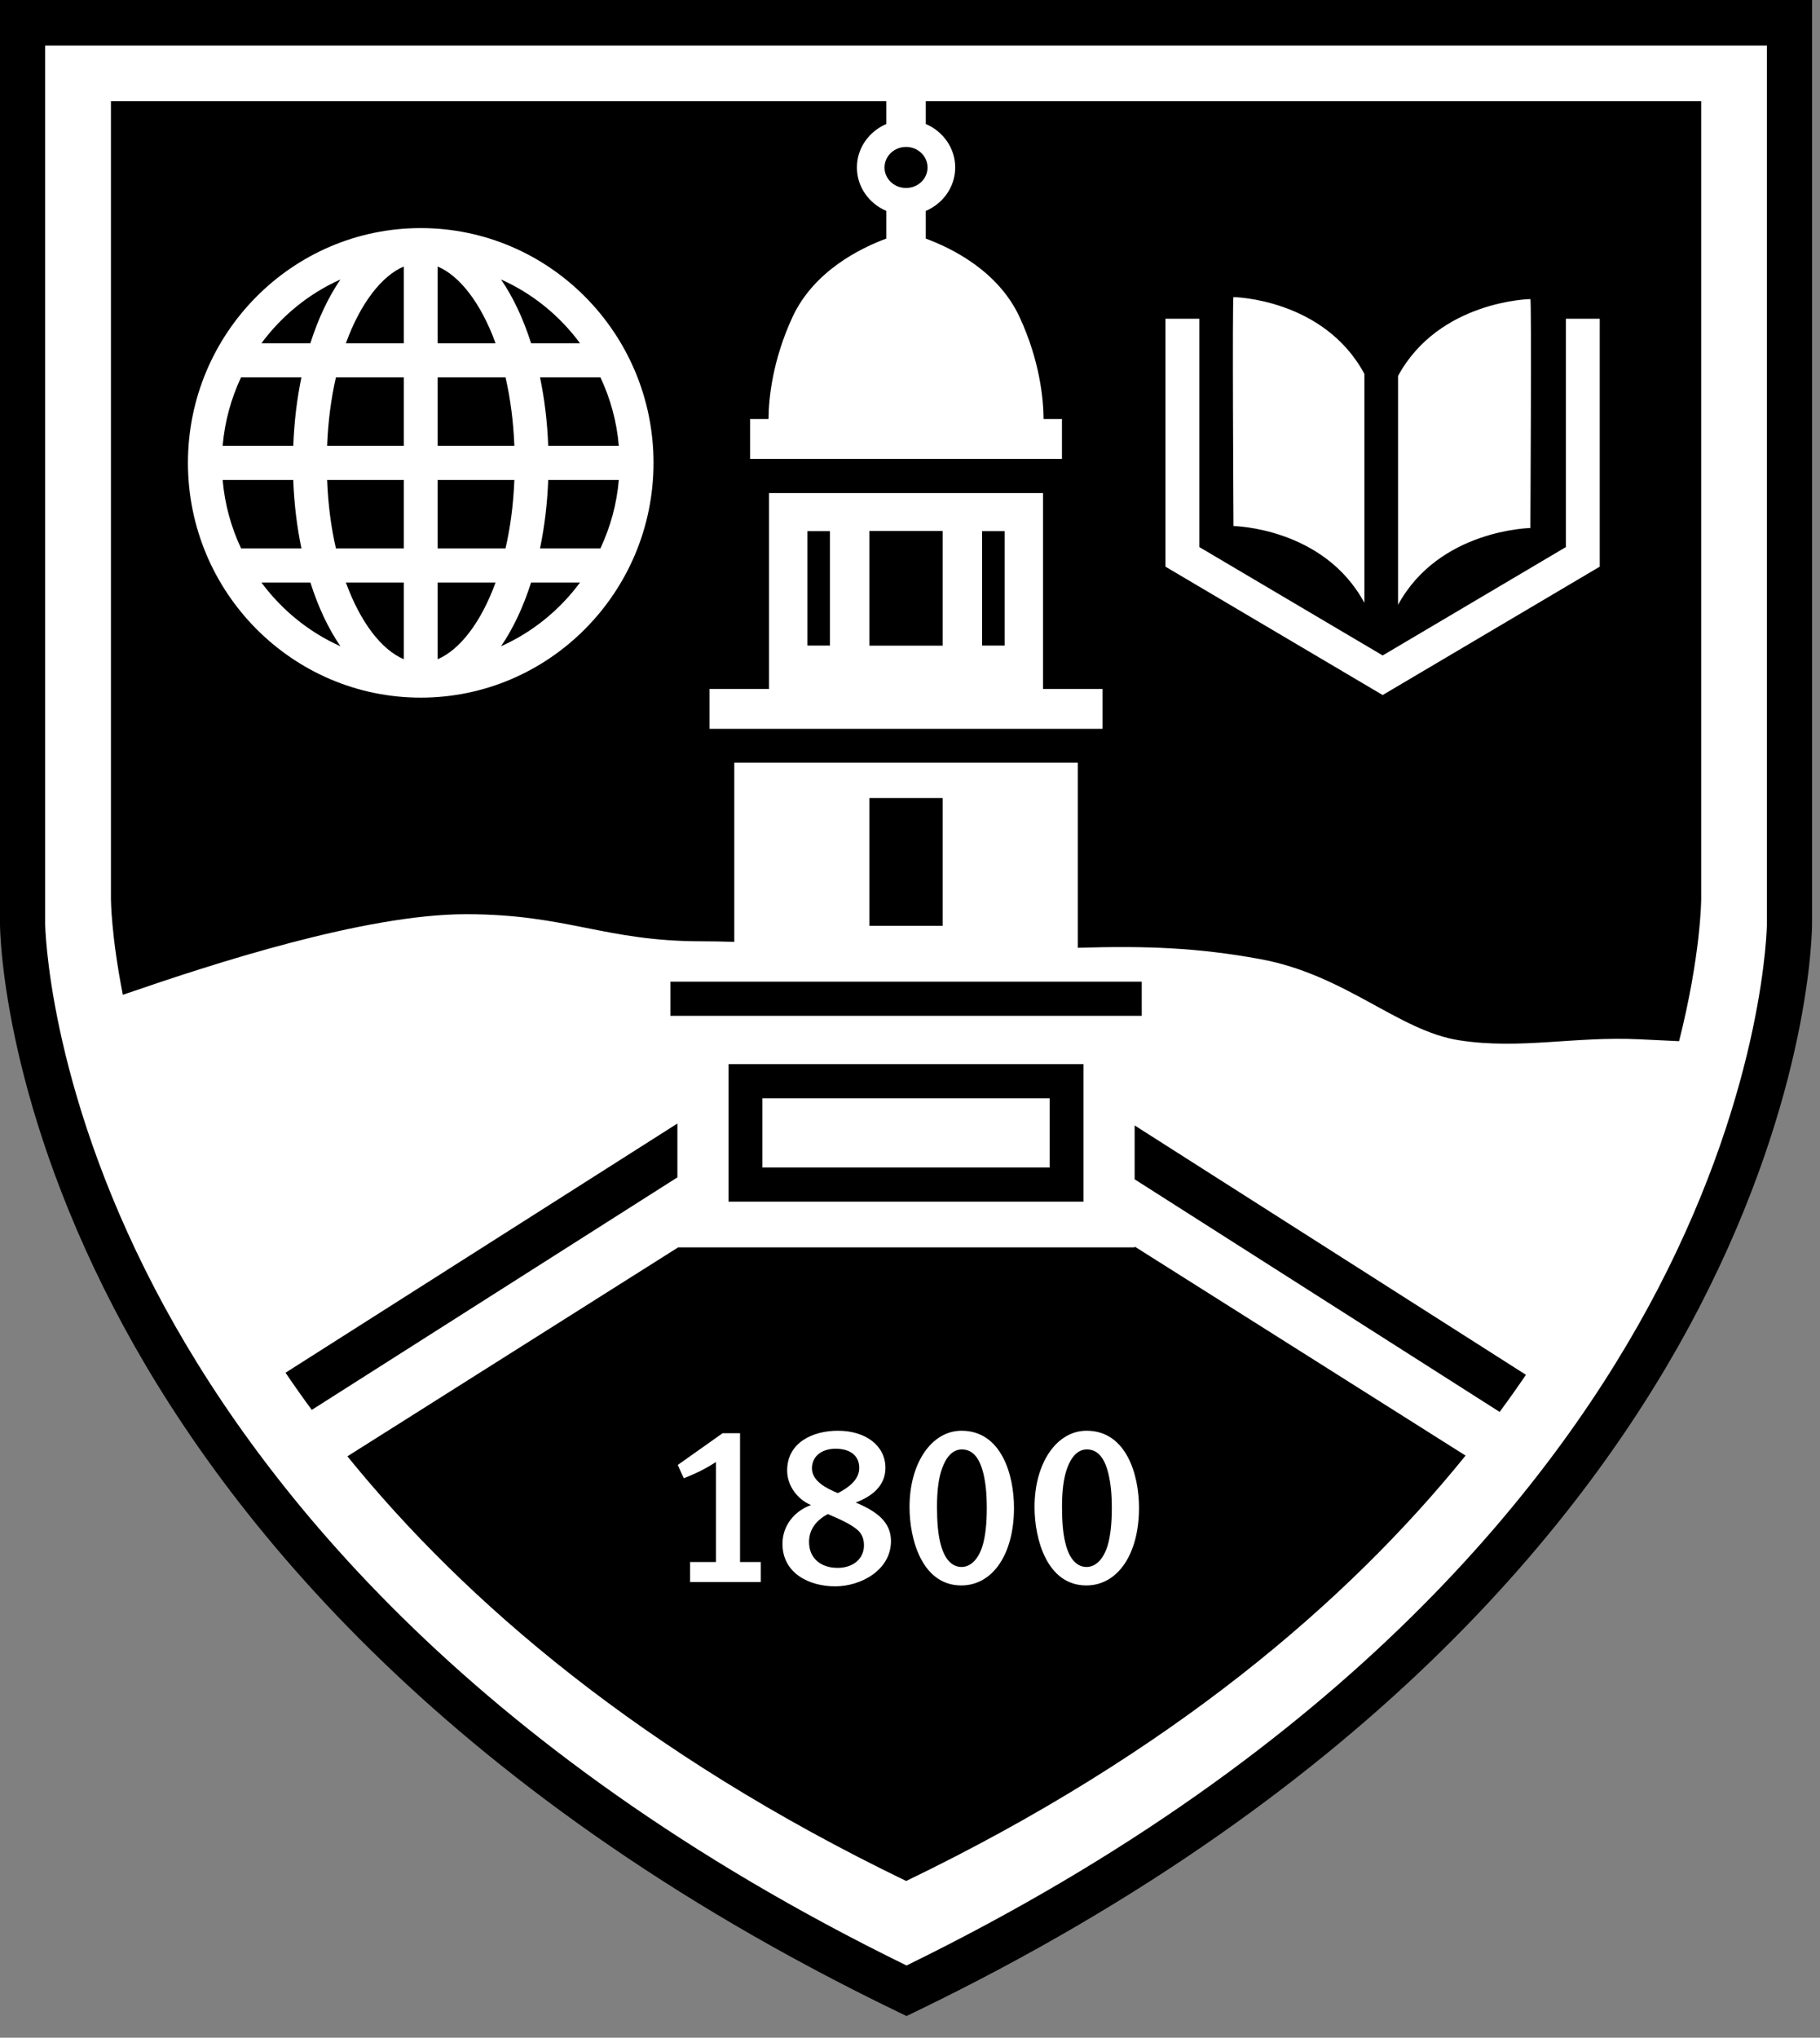 <svg width="42" height="47" viewBox="0 0 42 47" fill="none" xmlns="http://www.w3.org/2000/svg">
<rect x="0" y="0" width="42" height="47" fill="#808080" stroke="none"/>
<path fill-rule="evenodd" clip-rule="evenodd" d="M20.92 46.242L20.695 46.133C10.048 40.985 5.247 34.724 2.88 30.161C0.296 25.18 0.256 21.458 0.256 21.302V0.258H41.561V21.301C41.561 21.456 41.532 25.179 38.956 30.159C36.595 34.721 31.801 40.983 21.145 46.133L20.92 46.242Z" fill="white"/>
<path fill-rule="evenodd" clip-rule="evenodd" d="M1.042 1.051V21.3C1.043 21.334 1.091 24.969 3.579 29.734C5.861 34.105 10.719 40.346 20.92 45.334C31.129 40.344 35.981 34.104 38.257 29.733C40.736 24.969 40.775 21.336 40.775 21.3V1.051H1.042ZM20.92 46.5L20.695 46.391C10.048 41.243 4.991 34.724 2.624 30.161C0.04 25.181 0 21.458 0 21.302V7.24792e-05H41.817V21.3C41.817 21.456 41.788 25.179 39.212 30.159C36.851 34.721 31.801 41.241 21.145 46.391L20.92 46.5Z" fill="black"/>
<path fill-rule="evenodd" clip-rule="evenodd" d="M13.385 7.917C12.915 7.281 12.289 6.77 11.562 6.446C11.84 6.851 12.075 7.35 12.256 7.917H13.385Z" fill="black"/>
<path fill-rule="evenodd" clip-rule="evenodd" d="M10.1 6.147V7.917H11.436C11.099 6.991 10.609 6.363 10.1 6.147" fill="black"/>
<path fill-rule="evenodd" clip-rule="evenodd" d="M7.549 10.282H9.318V8.704H7.752C7.643 9.18 7.571 9.709 7.549 10.282" fill="black"/>
<path fill-rule="evenodd" clip-rule="evenodd" d="M7.982 7.917H9.318V6.147C8.809 6.363 8.319 6.991 7.982 7.917" fill="black"/>
<path fill-rule="evenodd" clip-rule="evenodd" d="M7.752 12.648H9.318V11.07H7.549C7.571 11.643 7.642 12.172 7.752 12.648" fill="black"/>
<path fill-rule="evenodd" clip-rule="evenodd" d="M9.318 15.205V13.436H7.982C8.319 14.362 8.809 14.989 9.318 15.205" fill="black"/>
<path fill-rule="evenodd" clip-rule="evenodd" d="M6.767 11.07H5.138C5.186 11.631 5.334 12.161 5.563 12.648H6.956C6.853 12.155 6.788 11.626 6.767 11.07" fill="black"/>
<path fill-rule="evenodd" clip-rule="evenodd" d="M11.666 8.704H10.1V10.282H11.87C11.847 9.709 11.776 9.18 11.666 8.704" fill="black"/>
<path fill-rule="evenodd" clip-rule="evenodd" d="M6.956 8.704H5.562C5.334 9.191 5.186 9.721 5.138 10.282H6.768C6.789 9.727 6.853 9.197 6.956 8.704" fill="black"/>
<path fill-rule="evenodd" clip-rule="evenodd" d="M6.033 13.436C6.504 14.071 7.129 14.581 7.856 14.906C7.578 14.5 7.343 14.002 7.163 13.436H6.033Z" fill="black"/>
<path fill-rule="evenodd" clip-rule="evenodd" d="M12.651 10.282H14.28C14.233 9.721 14.085 9.191 13.856 8.704H12.462C12.565 9.197 12.63 9.727 12.651 10.282" fill="black"/>
<path fill-rule="evenodd" clip-rule="evenodd" d="M7.856 6.446C7.129 6.771 6.504 7.281 6.033 7.917H7.162C7.343 7.35 7.578 6.852 7.856 6.446" fill="black"/>
<path fill-rule="evenodd" clip-rule="evenodd" d="M12.462 12.648H13.856C14.084 12.161 14.233 11.631 14.28 11.07H12.651C12.63 11.626 12.565 12.155 12.462 12.648" fill="black"/>
<path fill-rule="evenodd" clip-rule="evenodd" d="M36.917 13.07L31.908 16.031L26.895 13.07V7.352H27.677V12.618L31.908 15.118L36.136 12.618V7.352H36.917V13.07ZM28.465 6.852C28.465 6.852 30.55 6.886 31.486 8.624V13.905C30.55 12.167 28.465 12.133 28.465 12.133C28.465 12.133 28.435 6.818 28.465 6.852ZM32.263 8.67C33.209 6.932 35.316 6.898 35.316 6.898C35.347 6.864 35.316 12.179 35.316 12.179C35.316 12.179 33.209 12.213 32.263 13.95V8.67ZM25.444 16.81H16.373V15.891H17.747V11.372H24.07V15.891H25.444V16.81ZM9.709 16.091C6.747 16.091 4.337 13.662 4.337 10.676C4.337 7.69 6.747 5.261 9.709 5.261C12.671 5.261 15.081 7.69 15.081 10.676C15.081 13.662 12.671 16.091 9.709 16.091ZM21.364 2.335V2.859C21.762 3.031 22.043 3.413 22.043 3.863C22.043 4.313 21.762 4.694 21.364 4.866V5.503C21.962 5.724 23.039 6.25 23.532 7.32C23.994 8.322 24.078 9.19 24.083 9.665H24.507V10.584H17.31V9.665H17.735C17.739 9.19 17.824 8.322 18.285 7.32C18.777 6.252 19.855 5.724 20.453 5.503V4.865C20.055 4.694 19.775 4.313 19.775 3.863C19.775 3.413 20.055 3.032 20.453 2.86V2.335H2.56V20.74C2.56 20.74 2.563 21.568 2.835 22.945C2.866 22.935 2.898 22.924 2.929 22.913C4.885 22.24 8.415 21.086 10.753 21.086C13.091 21.086 13.95 21.711 16.192 21.711C16.45 21.711 16.7 21.716 16.945 21.725V17.592H24.872V21.861C26.461 21.812 27.643 21.859 29.073 22.12C31.054 22.48 32.27 23.779 33.677 23.995C35.085 24.212 36.325 23.899 37.828 23.971C38.215 23.99 38.497 24.003 38.748 24.015C39.256 22.006 39.258 20.74 39.258 20.74V2.335H21.364Z" fill="black"/>
<path fill-rule="evenodd" clip-rule="evenodd" d="M11.87 11.07H10.1V12.648H11.666C11.776 12.172 11.847 11.643 11.87 11.07" fill="black"/>
<path fill-rule="evenodd" clip-rule="evenodd" d="M10.1 15.205C10.609 14.988 11.099 14.361 11.436 13.436H10.1V15.205Z" fill="black"/>
<path fill-rule="evenodd" clip-rule="evenodd" d="M11.562 14.906C12.289 14.582 12.915 14.071 13.385 13.436H12.256C12.075 14.002 11.84 14.501 11.562 14.906" fill="black"/>
<path fill-rule="evenodd" clip-rule="evenodd" d="M20.064 21.355H21.753V18.407H20.064V21.355Z" fill="black"/>
<path fill-rule="evenodd" clip-rule="evenodd" d="M19.767 35.27C19.639 35.166 19.438 35.062 19.103 34.922C18.851 35.057 18.67 35.264 18.67 35.566C18.67 35.929 18.928 36.163 19.33 36.163C19.69 36.163 19.938 35.95 19.938 35.643C19.938 35.483 19.881 35.358 19.767 35.27" fill="black"/>
<path fill-rule="evenodd" clip-rule="evenodd" d="M19.335 34.438C19.561 34.324 19.829 34.142 19.829 33.857C19.829 33.582 19.629 33.415 19.283 33.415C18.953 33.415 18.737 33.597 18.737 33.867C18.737 34.169 19.093 34.34 19.335 34.438" fill="black"/>
<path fill-rule="evenodd" clip-rule="evenodd" d="M22.195 33.431C21.994 33.431 21.839 33.592 21.741 33.867C21.659 34.091 21.623 34.387 21.623 34.755C21.623 35.103 21.648 35.374 21.695 35.566C21.788 35.971 21.973 36.142 22.189 36.142C22.406 36.142 22.581 35.955 22.674 35.654C22.741 35.431 22.772 35.135 22.772 34.787C22.772 34.449 22.746 34.215 22.695 33.992C22.597 33.587 22.421 33.431 22.195 33.431" fill="black"/>
<path fill-rule="evenodd" clip-rule="evenodd" d="M25.069 36.568C24.163 36.568 23.874 35.503 23.874 34.761C23.874 33.737 24.389 33 25.075 33C25.997 33 26.285 34.023 26.285 34.776C26.285 35.851 25.791 36.568 25.069 36.568V36.568ZM22.184 36.568C21.277 36.568 20.989 35.503 20.989 34.761C20.989 33.737 21.504 33 22.189 33C23.112 33 23.4 34.023 23.4 34.776C23.4 35.851 22.906 36.568 22.184 36.568V36.568ZM19.273 36.589C18.681 36.589 18.057 36.293 18.057 35.607C18.057 35.187 18.335 34.849 18.716 34.714C18.402 34.584 18.165 34.267 18.165 33.919C18.165 33.26 18.773 33 19.334 33C19.984 33 20.433 33.348 20.433 33.857C20.433 34.283 20.103 34.522 19.747 34.656C20.247 34.864 20.561 35.114 20.561 35.545C20.561 36.215 19.866 36.589 19.273 36.589V36.589ZM17.557 36.49H15.924V36.028H16.522V33.722C16.47 33.753 16.31 33.857 16.171 33.924C16.032 33.992 15.841 34.075 15.779 34.096L15.641 33.789L16.676 33.057H17.078V36.028H17.557V36.49ZM26.185 28.752V28.77H15.651L8.017 33.59C10.736 36.943 14.808 40.438 20.912 43.385C27.03 40.433 31.105 36.931 33.821 33.573L26.185 28.752Z" fill="black"/>
<path fill-rule="evenodd" clip-rule="evenodd" d="M25.08 33.431C24.879 33.431 24.724 33.592 24.626 33.867C24.544 34.091 24.508 34.387 24.508 34.755C24.508 35.103 24.533 35.374 24.58 35.566C24.672 35.971 24.858 36.142 25.075 36.142C25.291 36.142 25.466 35.955 25.559 35.654C25.626 35.431 25.657 35.135 25.657 34.787C25.657 34.449 25.631 34.215 25.579 33.992C25.482 33.587 25.306 33.431 25.08 33.431" fill="black"/>
<path fill-rule="evenodd" clip-rule="evenodd" d="M15.47 23.43H26.348V22.642H15.47V23.43Z" fill="black"/>
<path fill-rule="evenodd" clip-rule="evenodd" d="M17.594 26.928H24.223V25.332H17.594V26.928ZM16.813 27.716H25.004V24.544H16.813V27.716Z" fill="black"/>
<path fill-rule="evenodd" clip-rule="evenodd" d="M20.064 14.892H21.753V12.247H20.064V14.892Z" fill="black"/>
<path fill-rule="evenodd" clip-rule="evenodd" d="M18.632 14.89H19.153V12.251H18.632V14.89Z" fill="black"/>
<path fill-rule="evenodd" clip-rule="evenodd" d="M22.663 14.89H23.184V12.251H22.663V14.89Z" fill="black"/>
<path fill-rule="evenodd" clip-rule="evenodd" d="M21.405 3.864C21.405 4.125 21.183 4.336 20.909 4.336C20.634 4.336 20.412 4.125 20.412 3.864C20.412 3.601 20.634 3.389 20.909 3.389C21.183 3.389 21.405 3.601 21.405 3.864" fill="black"/>
<path fill-rule="evenodd" clip-rule="evenodd" d="M15.632 25.914L6.589 31.662C6.781 31.946 6.983 32.232 7.195 32.519L15.632 27.156V25.914Z" fill="black"/>
<path fill-rule="evenodd" clip-rule="evenodd" d="M26.184 27.201L34.607 32.566C34.819 32.279 35.021 31.994 35.214 31.71L26.184 25.958V27.201Z" fill="black"/>
</svg>
